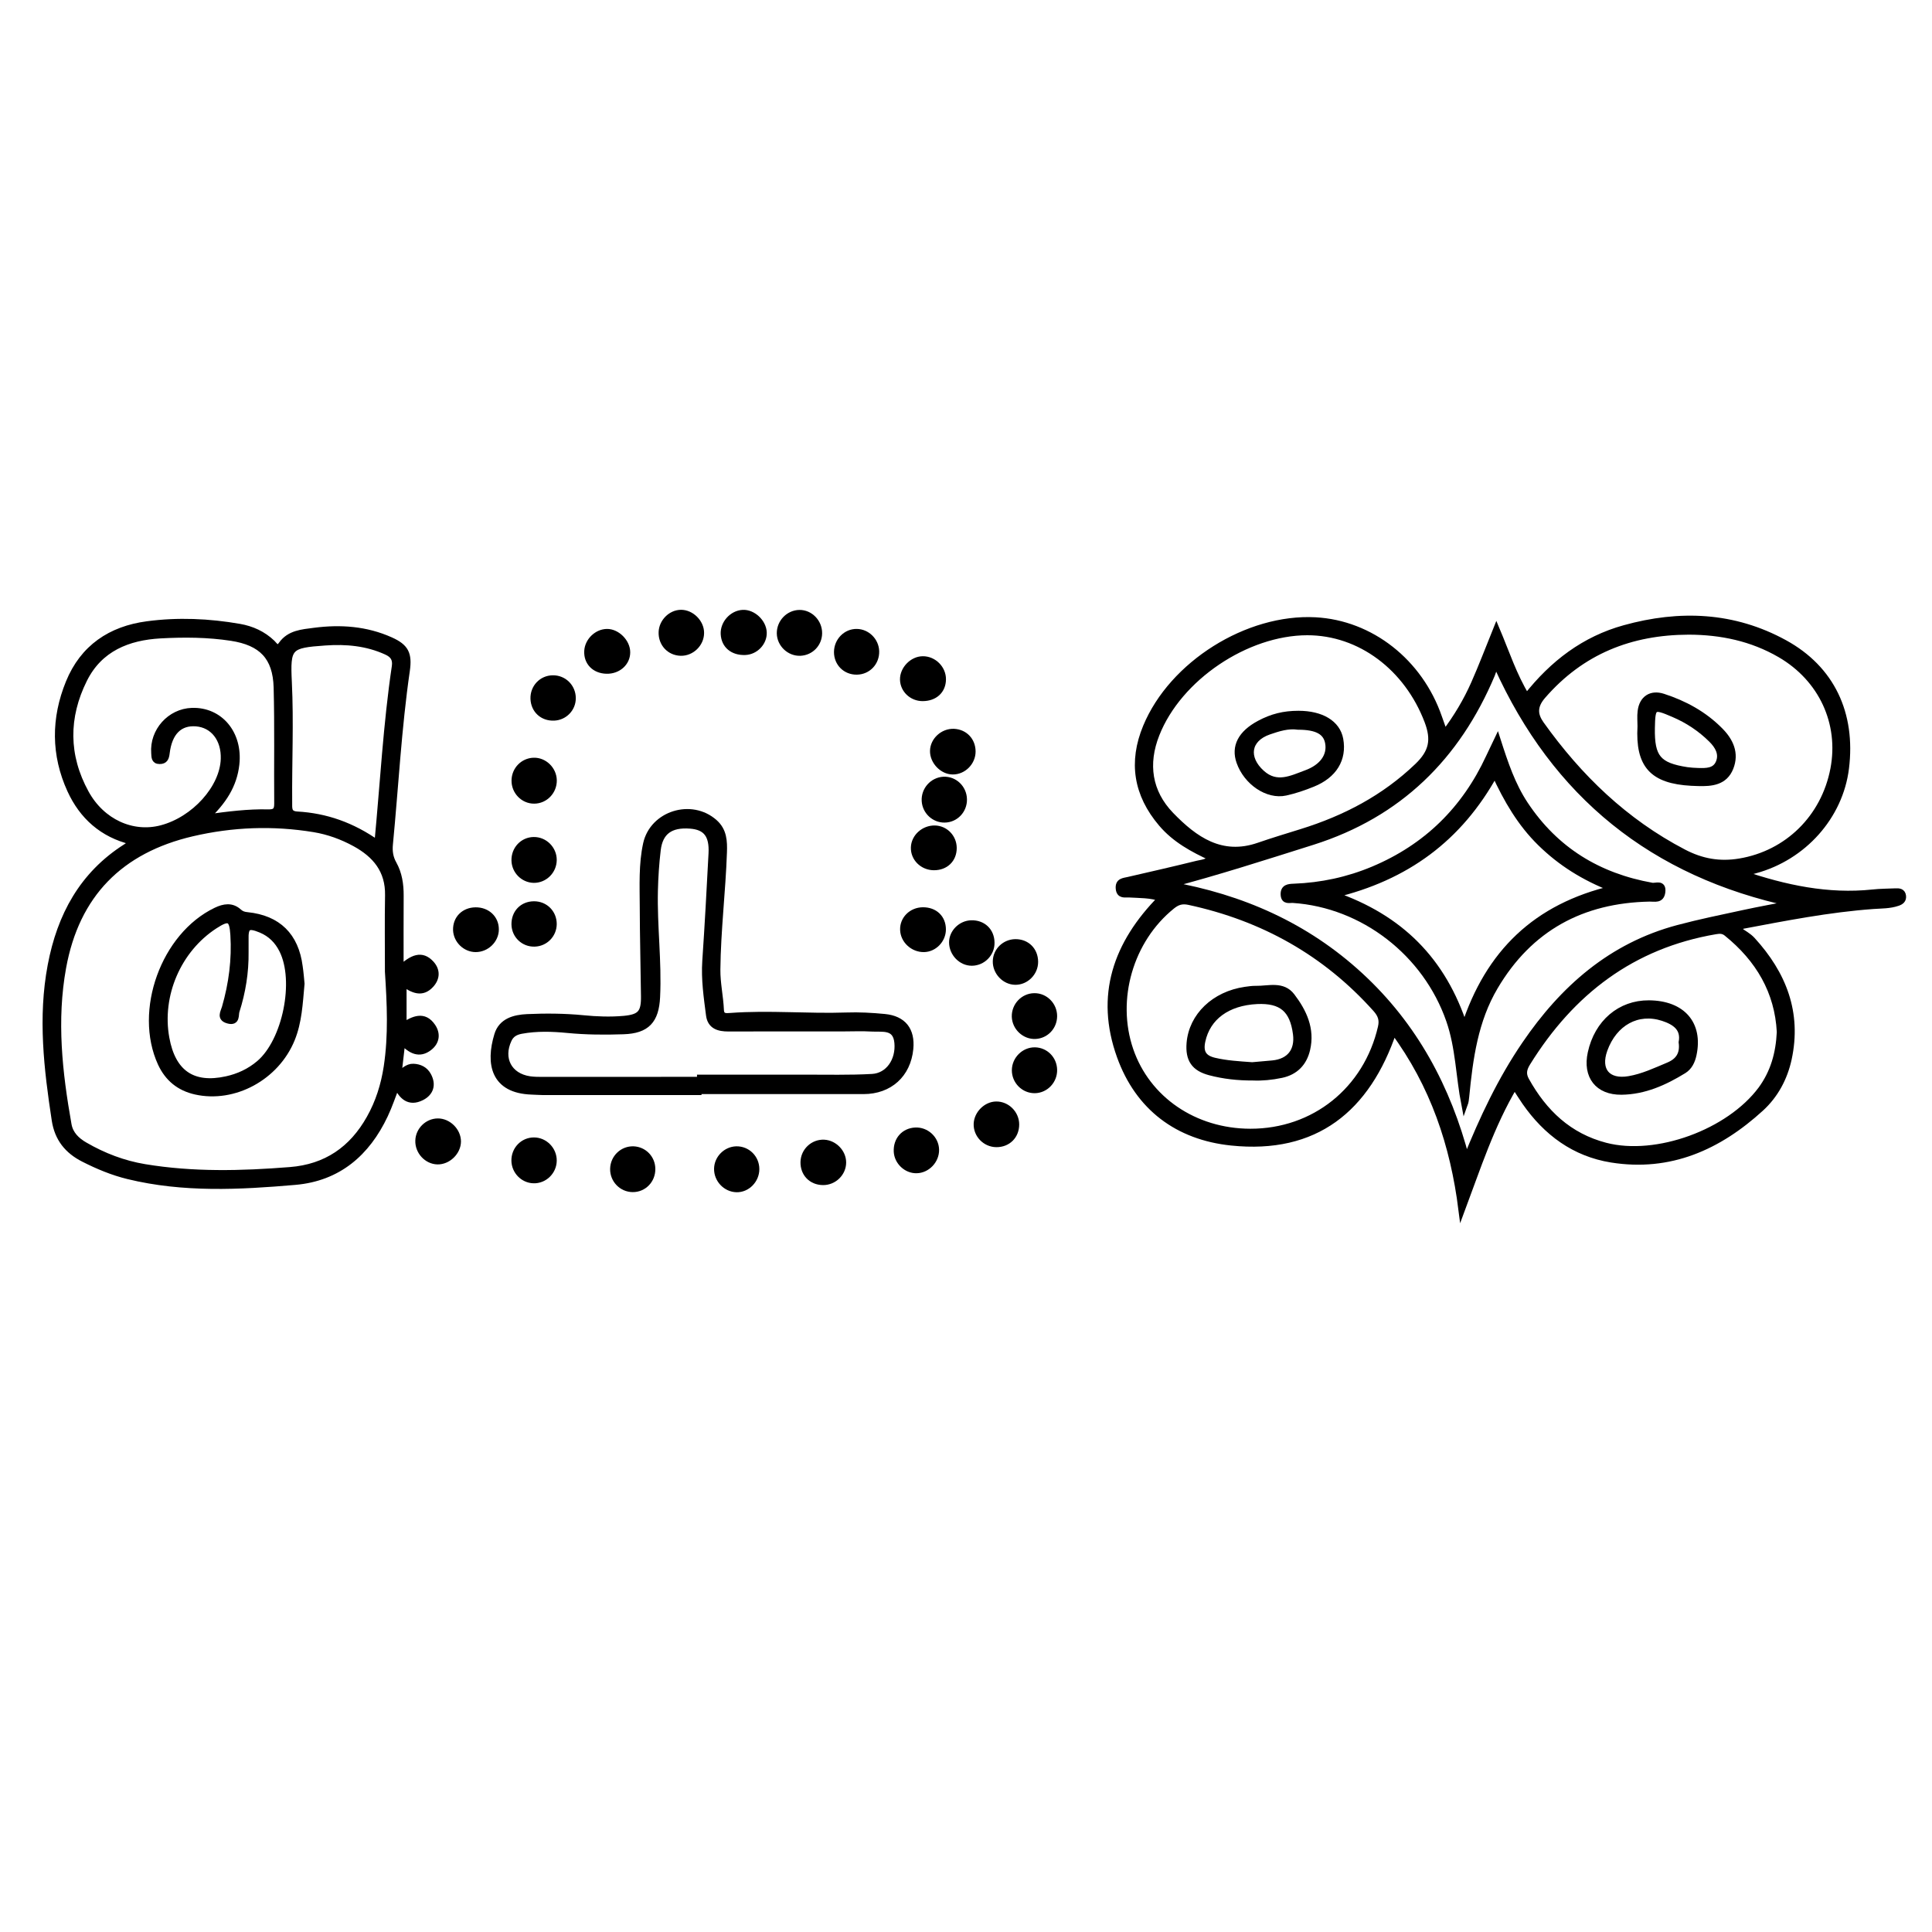 <?xml version="1.0" encoding="utf-8"?>
<!-- Generator: Adobe Illustrator 23.0.0, SVG Export Plug-In . SVG Version: 6.00 Build 0)  -->
<svg version="1.0" xmlns="http://www.w3.org/2000/svg" xmlns:xlink="http://www.w3.org/1999/xlink" x="0px" y="0px"
	 viewBox="0 0 3000 3000" style="enable-background:new 0 0 3000 3000;" xml:space="preserve">
<style type="text/css">
	.st0{stroke:#000000;stroke-width:10;stroke-miterlimit:10;}
</style>
<g id="Layer_1">
</g>
<g id="Layer_2">
	<g>
		<path class="st0" d="M2705.4,1356.7c66.5,22.6,133,36.8,202.4,29.5c11.9-1.3,24-1.3,35.9-1.8c5.2-0.2,10.2,0.2,11,6.9
			c0.7,6-2.9,8.7-8.2,10.5c-12.3,4.2-25,3.8-37.7,4.7c-69,5-136.7,18.3-204.5,31.1c-1.6,2.1-3.2,4.3-4.7,6.4
			c7.1,5.2,15.4,9.4,21.2,15.8c48,52.5,71.9,112.7,56.3,184.6c-6.5,29.7-20.7,56.1-43,76.5c-65.5,59.8-140.9,93.8-231.7,79.3
			c-57.5-9.2-101.1-41.6-134-88.8c-5.2-7.5-10-15.2-16.6-25.5c-36.6,61.6-57.7,127.6-82.1,192.8c-12.7-100.8-43.6-193.8-105.8-277.9
			c-41.2,121.7-121.7,186.5-251.7,173c-83.3-8.6-144.4-54.2-173-133.8c-33.7-93.7-6.2-174.6,63.9-245.3c-16.8-5.7-33.3-5.1-49.6-6.1
			c-6.4-0.4-14.9,2.5-16-8.7c-1.1-11.6,7.1-11.5,14.8-13.3c35.8-8.2,71.5-16.4,107.2-25.2c7.1-1.7,15.3-1.9,22.3-9.4
			c-29.6-13.6-57.1-28.5-78.1-53.2c-38.6-45.4-46.6-95.5-23.9-150.1c40.5-97.5,157.6-170.8,262.7-165.2
			c85.9,4.6,161.8,64.2,191.6,150.3c2.5,7.2,5.1,14.4,9,25.3c19.4-25.7,34.1-50.7,45.9-77.2c11.9-26.8,22.3-54.3,34.6-84.7
			c15.4,36.4,26.6,71.6,46.9,104.8c41-52.1,89.9-89.1,152-106.3c85.7-23.8,169.5-20.5,248.6,22.9c72.7,39.9,105.5,109.4,95,194.3
			c-9.2,74.5-65.6,137.9-140.7,158.3C2718.7,1353.1,2712,1354.9,2705.4,1356.7z M1815.5,1373.8c112.5,19.7,212.5,63.8,296.6,141.3
			c84.2,77.6,136,174.2,164.8,284.7c25.4-63.1,53.6-123,91.2-178.1c59-86.6,133.9-152.8,237.5-180.4c33.3-8.9,67.2-15.8,101-23.1
			c25.4-5.5,50.9-10.1,76.4-15.1c-216.4-46.1-368.2-169.1-458.2-368.8c-6.2,3.2-6.5,8.7-8.4,13.1c-54,128.2-144.3,217.1-278.3,259.6
			C1964.2,1330.3,1890.5,1354.1,1815.5,1373.8z M2622.1,980.5c-90.1,0.3-166.5,30.5-226.7,99.9c-14.4,16.6-12.6,30.1-2.7,44.1
			c59,82.7,130.3,151.6,221.4,199.1c28.3,14.8,56.2,19.7,87.6,14.4c73.8-12.4,131-68,145.5-143.8c13.6-71.3-18.1-140.4-82.9-178.1
			C2720.4,990.6,2672.4,980.6,2622.1,980.5z M2029.8,981.4c-94.6,0.2-199.6,70.7-234.3,158.7c-18.2,46-12,89.9,22.6,125.7
			c36.8,38,78.4,67.7,136.5,47.6c22-7.6,44.2-14.3,66.4-21.2c67.6-21,128.5-52.7,180.3-102.4c22.7-21.8,26.6-41,15.5-70.2
			C2185.3,1036.8,2112.4,981.3,2029.8,981.4z M1941.4,1757.7c99.4,0.2,180.7-65.1,203.2-162.5c2.7-11.6-0.1-19.6-7.9-28.4
			c-78.4-87.7-175.7-141.9-290.3-166.6c-11.1-2.4-18.4,0-26.7,6.7c-64.9,52.4-91.8,144.7-64.8,223.6
			C1781.3,1707.4,1854.7,1757.5,1941.4,1757.7z M2764,1602.5c-3.2-62.8-32.9-113.4-82.6-153.5c-5.5-4.5-10.8-4.5-17.6-3.3
			c-129.6,22.1-223.9,94.5-292.1,204.4c-5.7,9.2-7.8,17.1-2.2,27.3c27.9,50.3,66.6,87.2,123.6,102c79.2,20.5,192-20.8,241.8-87.8
			C2754,1665.4,2762.4,1636.3,2764,1602.5z"/>
		<path class="st0" d="M204.5,1306.5c-45.3-11-76.5-39-95.2-79.8c-25-54.7-25-111.1-2.2-166.8c22.1-54.1,64.9-82.7,121.4-90.2
			c47.8-6.4,95.9-4.3,143.4,4c18.9,3.3,36.4,11.1,50.7,24.9c4,3.8,7.8,11.9,14.6,2.4c12.5-17.6,31.9-18.7,50.9-21.2
			c40.7-5.3,80.4-2.5,118.3,14.5c23.4,10.5,28.7,21,25,47c-13,89.5-17.6,179.9-26.3,269.9c-1,10.7,0.3,20.5,5.9,30.4
			c8.4,15,10.9,31.9,10.8,49.1c-0.2,35.8-0.1,71.7-0.1,113.6c18.7-17.4,33.3-23.4,47.6-7.8c9.3,10.2,9,22.2-0.4,32.5
			c-13.7,15-27.7,8.1-42.6-2.2c0,22.4,0,43.2,0,65.8c15.7-9.7,32-18,45.2,1.6c7.7,11.5,5.9,23.7-5,32.2c-15.3,12-28.8,5.1-42.1-9.5
			c-2.1,18.2-3.9,33.9-6,52.2c8.2-5.4,14.4-12.7,23.5-12.3c9.7,0.4,17.9,4.4,22.7,13.2c8,14.7,3.3,27.2-10.3,33.9
			c-18.8,9.4-30.6-1.2-38.3-19.1c-6.4,16.2-11.5,31.8-18.5,46.6c-27.9,59.1-72.5,97.7-139.2,103.5c-86.6,7.5-173.5,12-259.3-8.9
			c-24.2-5.9-46.9-15.4-69-26.6c-25-12.7-40.3-31.5-44.7-60.1c-12.2-79.8-21.5-159.6-6.3-240.1c14.5-76.8,48.9-141,116.7-184
			c2.9-1.9,5.8-4,8.3-6.3C204.9,1308.4,204.5,1306.5,204.5,1306.5z M602.7,1508.8c0-39.5-0.5-79.1,0.2-118.6
			c0.7-38.8-19.7-63.2-51.7-80.7c-20-10.9-41.2-18.6-63.6-22.3c-63.5-10.4-126.6-8.1-189.2,6.5c-111.8,26.1-180,94.9-200.7,208.6
			c-14.9,81.9-6,163.2,8.4,244.1c2.6,14.8,12.8,24.8,25.6,32.1c29,16.8,59.8,28.6,92.8,34.1c75.1,12.5,150.4,10.6,225.9,4.6
			c56.2-4.4,96.6-32.4,123.7-80.7c14-24.8,22.4-51.7,26.7-79.8C608.3,1607.6,605.9,1558.2,602.7,1508.8z M319.8,1269.8
			c35.7-5,65.9-8.7,96.3-8c11.1,0.3,14.8-2.9,14.7-14.1c-0.5-60.1,0.7-120.2-0.9-180.2c-1.3-47.7-23.7-70.2-70.7-77.4
			c-36.5-5.6-73.3-5.8-110-3.8c-50.6,2.8-94.7,20.5-118.7,68.6c-29.3,58.7-29.2,118.6,2.6,176.5c25,45.6,72.8,66.8,117.6,55
			c51.4-13.5,95.7-62.8,97.1-107.9c1-31-16.5-53.5-43.2-55.6c-25.8-2-42.2,14-46.1,46.3c-0.9,7.6-2.6,12.3-10.7,12.2
			c-8.4,0-7.5-6.5-8-12.1c-2.6-33.8,24.3-64,58.3-65.1c43.5-1.4,73.8,35.3,68.6,82.5C363.1,1219.4,346.5,1244.7,319.8,1269.8z
			 M586.3,1309.8c9-94.3,13.7-185,27.1-274.9c1.7-11.6-2.6-18.3-13.2-23.1c-30.4-13.9-62.4-16.8-95.1-14.5
			c-56.6,3.9-59.6,6.9-56.9,62.2c3,62.1,0,124.2,0.5,186.3c0.1,9.3-1.5,18.4,12.6,19.3C505.9,1267.6,546.7,1281.8,586.3,1309.8z"/>
		<path class="st0" d="M1084.3,1695.4c-80.5,0-161.1,0-241.6,0c-5.6,0-11.3-0.6-16.9-0.7c-59-1.9-66.8-43.2-53.3-87.6
			c6.4-21.1,26.1-26.5,46.1-27.4c28.9-1.3,57.9-1.1,86.8,1.7c21.1,2.1,42.4,2.9,63.5,1c25.5-2.4,31.7-9.5,31.4-35.2
			c-0.5-46.6-1.8-93.2-1.9-139.8c-0.1-32.4-1.8-65.1,5.2-97.1c10.3-46.4,69.9-64.9,105.7-33.2c14.5,12.8,15.1,29.2,14.5,46.5
			c-2.1,60.7-9.6,121.1-10.2,181.9c-0.2,21.4,4.6,41.9,5.5,62.9c0.5,11,8.4,10,15.2,9.5c60-4.5,120.1,1.4,180.1-0.7
			c19.7-0.7,39.6,0.4,59.2,2.3c28.9,2.8,42.4,20.2,39.6,49.1c-3.9,39.9-32.2,65.3-72.3,65.3c-85.5-0.1-170.9,0-256.4,0
			C1084.3,1694.3,1084.3,1694.8,1084.3,1695.4z M1087.3,1677.1c0-1.1,0-2.3,0-3.4c53.7,0,107.4,0.1,161.1,0
			c35.3-0.1,70.7,0.9,105.9-1.1c25.5-1.4,42-25.7,39.5-53.4c-2.4-26.7-23.6-21.4-40.2-22.4c-14.8-0.9-29.7-0.2-44.5-0.2
			c-59.4,0-118.7-0.1-178.1,0.1c-14.9,0-27.5-3.5-29.7-20.3c-3.6-27.9-7.7-55.7-5.8-84.1c3.8-55.7,6.8-111.4,9.7-167.1
			c1.5-28.9-8.9-41.7-33.6-43.5c-30.5-2.3-47.2,9.6-50.6,38c-2.5,21-3.9,42.2-4.4,63.4c-1.3,55.1,6.1,110,3.4,165.2
			c-1.8,36.1-15.6,51.5-51.9,52.7c-29,1-57.9,0.8-86.8-2c-23.9-2.3-47.9-3.1-71.8,1.3c-9,1.7-15.8,5.3-19.8,13.8
			c-14,29.8,0.4,57.3,32.7,62.1c6.3,0.9,12.7,1,19,1C923.3,1677.1,1005.3,1677.1,1087.3,1677.1z"/>
		<path class="st0" d="M1185.6,982.1c0.6,15.5-12.7,29.5-28.7,30c-19,0.6-31.9-10.2-32.8-27.5c-0.9-16.3,13-31.8,29.3-32.6
			C1169,951.2,1185,966.2,1185.6,982.1z"/>
		<path class="st0" d="M829.1,1404.5c17.2-0.1,30.5,13.2,30.4,30.5c-0.2,16.2-12.9,29.3-29.1,29.9c-17,0.7-31-12.6-31.2-29.6
			C799,1417.5,811.5,1404.6,829.1,1404.5z"/>
		<path class="st0" d="M858.3,1053.6c17-0.3,30.7,13.2,30.8,30.4c0.1,16.1-12.6,29.3-28.8,30c-17.7,0.7-31-11.5-31.6-29.1
			C828.2,1067.7,841.3,1053.8,858.3,1053.6z"/>
		<path class="st0" d="M710.8,1772.5c-0.1,16.2-15.2,30.9-31.5,30.6c-16.3-0.4-30-15.2-29.4-32c0.5-16,13.9-29.2,29.8-29.4
			C696,1741.5,710.8,1756.3,710.8,1772.5z"/>
		<path class="st0" d="M1057.1,1013.3c-17.2-0.4-30-14.1-29.4-31.7c0.5-15.8,14.2-29.5,29.6-29.7c16.1-0.2,31.1,14.8,31,30.9
			C1088.3,999.5,1073.7,1013.7,1057.1,1013.3z"/>
		<path class="st0" d="M941.7,1041.2c-18.3-0.5-30.5-13-29.5-30.4c0.9-15.6,15-29.1,30.4-29.2c15.5-0.1,31,15.5,31,31.2
			C973.7,1029.1,959.5,1041.7,941.7,1041.2z"/>
		<path class="st0" d="M1432.6,1083.7c-16.3,0-29.7-12.6-30.1-28.3c-0.4-16,14.4-31.4,30.5-31.4c16.7-0.1,31,14.2,30.9,30.8
			C1463.8,1072.2,1451.3,1083.7,1432.6,1083.7z"/>
		<path class="st0" d="M859.5,1335.4c-0.1,17-14.1,30.8-30.9,30.5c-15.9-0.4-29-13.6-29.4-29.7c-0.4-17.4,12.7-31.3,29.6-31.5
			C845.6,1304.5,859.6,1318.5,859.5,1335.4z"/>
		<path class="st0" d="M1606,1547.2c16.7-0.3,30.6,13.8,30.5,30.7c-0.1,16.4-12.6,29.6-28.7,30.4c-16.5,0.8-31.2-12.9-31.7-29.7
			C1575.7,1561.7,1589.2,1547.4,1606,1547.2z"/>
		<path class="st0" d="M1606.8,1692.5c-16.8,0.2-30.7-13.8-30.6-30.7c0.1-16.8,14.4-30.9,31-30.5c16.1,0.4,28.9,13.3,29.3,29.7
			C1637,1678,1623.4,1692.3,1606.8,1692.5z"/>
		<path class="st0" d="M829.4,1242.9c-16.7,0.1-30.4-14.1-30.1-31.1c0.2-16.3,12.9-29.5,29-30.2c16.5-0.7,31,13.2,31.3,30.1
			C859.8,1228.8,846.2,1242.9,829.4,1242.9z"/>
		<path class="st0" d="M1453.2,1785.1c0.4,16.7-13.5,31.4-30,31.7c-15.6,0.3-29.6-12.9-30.4-28.6c-0.9-18,11-31.5,28.4-32.4
			C1438,1754.9,1452.8,1768.4,1453.2,1785.1z"/>
		<path class="st0" d="M982.5,1846.1c-16.9-0.1-30.5-14.2-30.1-31.2c0.4-17.1,14.5-30.5,31.3-29.9c16.2,0.7,28.8,13.7,28.9,30.1
			C1012.8,1832.5,999.4,1846.2,982.5,1846.1z"/>
		<path class="st0" d="M1451.6,1286.8c16.1,0.3,28.9,13.6,29,29.8c0.1,17.7-12.5,29.9-30.7,29.7c-17.3-0.2-31.1-13.9-30.5-30.5
			C1420,1299.7,1434.7,1286.5,1451.6,1286.8z"/>
		<path class="st0" d="M1496.5,1241c0.4,17.1-12.9,31.2-29.8,31.3c-16,0.2-29.6-12.6-30.5-28.7c-1-16.9,12.1-31.6,28.9-32.5
			C1481.9,1210.3,1496.1,1223.8,1496.5,1241z"/>
		<path class="st0" d="M1241.4,952.1c16.4-0.2,30.3,14.1,30.2,31.1c-0.1,16.3-12.7,29.4-28.9,30.1c-16.6,0.7-31.2-13.1-31.5-29.8
			C1211,966.6,1224.7,952.3,1241.4,952.1z"/>
		<path class="st0" d="M1449.1,1166c0.3-16.3,15.4-30,32.1-29.3c16.7,0.8,28.6,13.3,28.7,30.1c0.1,16.7-14.1,31-30.6,30.8
			C1463.5,1197.5,1448.8,1182.1,1449.1,1166z"/>
		<path class="st0" d="M1577.6,1746c0,17.8-12.9,30.5-30.6,30.3c-16.9-0.2-30.7-14.5-30.1-31.2c0.6-15.5,14.6-29.5,29.9-29.7
			C1563.4,1715.1,1577.6,1729.3,1577.6,1746z"/>
		<path class="st0" d="M738.5,1413.9c17.8-0.2,31.2,12.3,31.1,29.3c0,16.4-14.4,30.3-31.1,30.2c-15.8-0.1-29.4-13.4-30-29.2
			C708,1426.8,720.5,1414.1,738.5,1413.9z"/>
		<path class="st0" d="M1433.1,1413.8c18.3-0.1,30.8,11.9,30.7,29.6c-0.1,16-13.4,29.7-29,30c-16.8,0.3-31.5-13.1-32.1-29.4
			C1402,1427.5,1415.6,1413.9,1433.1,1413.8z"/>
		<path class="st0" d="M859.5,1802.3c-0.2,16.9-14.4,30.7-31.2,30.1c-15.9-0.5-28.9-13.9-29.2-30c-0.3-17.3,13.1-31.2,30-31.2
			C845.8,1771.2,859.7,1785.4,859.5,1802.3z"/>
		<path class="st0" d="M1277.9,1835.2c-17.8-0.2-30.3-13.1-29.9-30.9c0.4-16.9,14.8-30.4,31.6-29.6c15.8,0.8,29.2,14.7,29.3,30.2
			C1309,1821.5,1294.8,1835.4,1277.9,1835.2z"/>
		<path class="st0" d="M1509.1,1494.6c-16.3,0.1-30.3-14.4-30.4-31.2c0-15.5,13.6-29,29.6-29.4c17.9-0.4,30.8,11.8,31,29.7
			C1539.6,1480.5,1525.9,1494.5,1509.1,1494.6z"/>
		<path class="st0" d="M1174.1,1815.4c0,17-14.1,31.3-30.4,30.9c-16.6-0.4-30.3-14.9-29.9-31.7c0.4-15.9,13.7-29.2,29.6-29.6
			C1160.4,1784.7,1174.1,1798.3,1174.1,1815.4z"/>
		<path class="st0" d="M1607,1493.5c0.1,16.7-14,30.9-30.5,30.7c-16.4-0.2-30.3-15-29.9-31.7c0.4-16,13.6-28.9,29.9-29.2
			C1594.2,1463.1,1606.9,1475.7,1607,1493.5z"/>
		<path class="st0" d="M1330.6,1042.6c-17.4,0.3-30.7-12.9-30.6-30.3c0.2-17.2,14-31.1,30.6-30.7c15.8,0.3,29.1,13.6,29.6,29.6
			C1360.7,1028.5,1347.7,1042.3,1330.6,1042.6z"/>
		<path class="st0" d="M2325.1,1148.8c11.9,37.1,23,70.3,42.8,100.2c47.3,71.3,113.8,111.8,197.2,126.7c5.9,1.1,17.7-5.2,15.8,9.5
			c-1.7,12.9-11.5,9.6-19.6,9.8c-104.9,2.1-186.2,45.9-240.1,137.1c-31.1,52.5-39,111.3-44.8,170.6c-0.4,4.1-0.8,8.1-2.3,12.2
			c-8.5-43.6-8.8-88.4-23.6-130.8c-36.3-104.3-133.6-179.7-242.6-187c-5.7-0.4-13.6,2.8-14.3-7.6c-0.7-11.5,7.5-12,15.5-12.3
			c42.8-1.6,84-10.4,123.5-27c82.5-34.7,142.1-93.2,179.6-174.3C2315.7,1168.3,2319.4,1160.7,2325.1,1148.8z M2070.8,1389.3
			c103.7,35.7,169.9,102.4,203.2,205.3c37.4-114.8,111-186.6,230.9-214.6c-45.9-17.8-81.8-40.7-112.9-71.2
			c-30.7-30.1-52.1-66.6-70.8-107.4C2265.8,1301.9,2183.7,1362.3,2070.8,1389.3z"/>
		<path class="st0" d="M2547.7,1127.8c0-7.8-0.8-15.6,0.2-23.3c2.3-19.3,15.9-28.4,34.4-22.4c33.3,10.8,63.5,27.2,88.4,52.4
			c16,16.1,24.9,35.2,16,57.6c-8.9,22.3-29.1,24.1-49.7,23.5c-3.5-0.1-7.1-0.2-10.6-0.4C2566,1211.9,2544.3,1188.1,2547.7,1127.8z
			 M2564.7,1130.4c-0.8,46,9.9,58.9,54.9,65.8c5.5,0.8,11.2,1.1,16.8,1.3c12.9,0.4,27,0.7,32.8-13.3c5.8-13.9-1.5-26.2-11.4-36
			c-17.1-17-36.9-30.1-59.2-39.6C2567,1095,2565.4,1096,2564.7,1130.4z"/>
		<path class="st0" d="M2016.3,1108.7c35.7,0,60,14.8,64.5,39.2c5.6,30.6-9.5,55.7-42.5,69c-13.6,5.5-27.8,10.4-42.1,13.5
			c-27.8,6.1-60.3-16.1-71.3-47.4c-8.3-23.6,2.2-43.9,30.7-59.2C1975.2,1113.3,1993.6,1108.7,2016.3,1108.7z M2015.7,1128.1
			c-15.9-2.3-31.1,2.7-45.4,7.6c-33.3,11.5-37.6,41.2-11.1,65c23.2,20.8,46.4,8.5,69.2,0.1c25.3-9.3,37.7-27,34.3-46.9
			C2059.7,1136.1,2045.1,1128.1,2015.7,1128.1z"/>
		<path class="st0" d="M1946,1672.8c-24.2,0.1-45.9-2.4-67.2-8c-24.3-6.4-33.3-19.8-31.3-45c3.5-42.2,38.4-75.6,86.2-82.5
			c5.6-0.8,11.2-1.6,16.8-1.5c19.2,0.3,41.1-7.5,55.3,11.2c18.3,24,31,50.9,23.6,82.5c-4.9,20.9-18,34.7-39.6,39.3
			C1974.7,1672,1959.3,1673.4,1946,1672.8z M1944.5,1654.4c9.1-0.8,20.4-1.7,31.6-2.8c26.5-2.6,40-19.7,36.6-46.1
			c-4.9-38.2-22.7-53.2-60.9-51.4c-46.2,2.3-77.1,25.3-85.1,62.3c-3.7,17.1,1.4,26.9,19,31
			C1904.4,1651.8,1923.3,1652.9,1944.5,1654.4z"/>
		<path class="st0" d="M2560.5,1558.3c51.8,0.4,79,31.8,68.9,79.3c-2.2,10.2-6.5,19.2-15.1,24.5c-29.6,18.2-61,32.4-96.5,32.8
			c-36.5,0.4-55.2-24-47.4-59.8C2480.6,1588.1,2515.9,1558,2560.5,1558.3z M2611.6,1618.5c4.1-22.1-10.7-32-29.3-38.1
			c-39.4-12.8-76,7.4-91.2,49.5c-11.5,32,4.8,51.8,38.4,46.1c21.7-3.7,41.4-13.1,61.5-21.5C2606.4,1648,2614.1,1637,2611.6,1618.5z"
			/>
		<path class="st0" d="M467.9,1527.5c-2.8,31-4.1,59.3-15,86c-24.1,59.1-89.5,94.5-149.2,81.1c-25.3-5.7-43-20.3-53.8-43.6
			c-37.3-81.3,4.9-198.2,85.6-236.9c12.2-5.8,24.3-8.1,35.4,2.1c3.9,3.5,7.9,4.7,13.2,5.2c47.5,4.9,74.8,31.8,80.9,79.4
			C466.5,1510.7,467.2,1520.6,467.9,1527.5z M381,1478.5c0.4,31.3-4.6,62-14.1,91.7c-1.8,5.5,1.3,17.7-12.1,14.3
			c-13.8-3.5-7.6-12.1-5.3-19.9c10.7-37,15.6-74.6,13.2-113.1c-1.6-25.8-7.2-28.6-29.3-14.2c-57,37-87.6,107.9-75.4,174.8
			c9.8,54,41.1,75.7,93.8,64.1c18.7-4.1,36-12.1,50.9-24.8c40.9-34.8,60-128.3,35.7-176.4c-7.2-14.4-18-25.2-33-31.5
			c-20.3-8.4-25-5.3-24.4,15.9C381.1,1465.8,381,1472.2,381,1478.5z"/>
	</g>
</g>
</svg>
